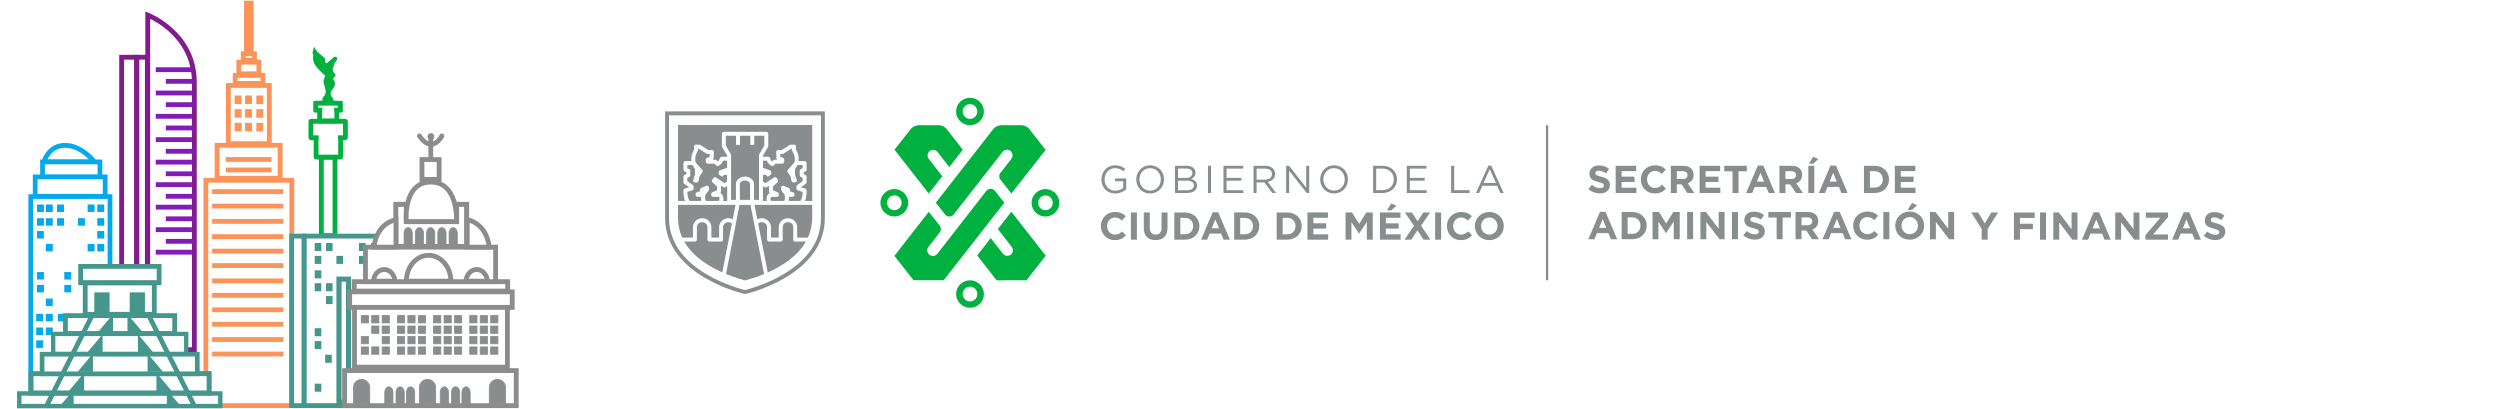 <?xml version="1.0" encoding="utf-8"?>
<!-- Generator: Adobe Illustrator 17.0.0, SVG Export Plug-In . SVG Version: 6.00 Build 0)  -->
<!DOCTYPE svg PUBLIC "-//W3C//DTD SVG 1.1//EN" "http://www.w3.org/Graphics/SVG/1.1/DTD/svg11.dtd">
<svg version="1.1" id="Capa_1" xmlns="http://www.w3.org/2000/svg" xmlns:xlink="http://www.w3.org/1999/xlink" x="0px" y="0px"
	 width="1100.112px" height="180px" viewBox="0 0 1100.112 180" enable-background="new 0 0 1100.112 180" xml:space="preserve">
<rect fill="#FFFFFF" width="1100.112" height="180"/>
<path fill="#00B140" d="M147.284,27.558c-0.172,1.613-1.948,3.146,0.074,4.874c1.004,0.858-0.603,1.468-0.808,2.272
	c-0.133,0.157-0.266,0.315-0.399,0.473c-1.955,0.85-2.477-0.623-3.109-1.917c-2.514-2.613-6.034-4.659-5.162-9.177
	c1.988-0.13,3.381,1.468,5.213,1.791c0.221,0.913-0.421,3.189,1.715,1.069c0.45-0.446,1.002-0.789,1.507-1.18
	C147.068,26.131,147.164,26.851,147.284,27.558z"/>
<path fill="#00B140" d="M142.175,42.73c2.518-2.304,0.147-4.72,0.163-7.082c1.128-1.07,2.67,0.128,3.842-0.701
	c0.124-0.079,0.248-0.16,0.37-0.242c1.15,1.396,1.134,2.728,0.02,4.203c-0.944,1.249-1.741,2.661-0.214,4.11
	c0.537,0.676,0.456,1.318-0.102,1.938c-1.404,0.817-2.776,0.822-4.109-0.16C141.726,44.102,141.78,43.413,142.175,42.73z"/>
<path fill="#00B140" d="M143.094,25.875c-2.116,0.508-3.434-1.31-5.212-1.79c-0.826-1.032,0.126-1.871,0.271-3.649
	C139.349,23.323,141.658,24.131,143.094,25.875z"/>
<path fill="#00B140" d="M147.284,27.558c-0.777-0.353-0.864-1.078-0.968-1.794c0.4-1.016,1.666-0.958,1.868-0.566
	C148.607,26.025,148.085,26.949,147.284,27.558z"/>
<path fill="#00B140" d="M146.18,34.947c-1.091,1.276-2.558,0.488-3.842,0.701c0.235-0.796,0.469-1.592,0.704-2.388
	C144,33.987,144.742,35.115,146.18,34.947z"/>
<path fill="#00B140" d="M147.848,46.42c-2.08-1.489-4.147-1.758-6.191,0.069c-1.344-0.039-1.688-0.963-1.83-2.067
	c0.695-0.029,1.391-0.058,2.088-0.088c1.644,0.003,3.288,0.007,4.931,0.011c0.658,0.041,1.315,0.084,1.973,0.126
	c0.545,0.631,0.545,1.261-0.003,1.891C148.495,46.406,148.173,46.425,147.848,46.42z"/>
<g>
	<g>
		<rect x="15.475" y="77.837" fill="#FFFFFF" width="30.802" height="8.53"/>
		<path fill="#04A8EB" d="M45.239,78.875v6.455H16.512v-6.455H45.239 M47.314,76.8H14.437v10.606h32.877V76.8L47.314,76.8z"/>
	</g>
	<g>
		<rect x="18.715" y="71.238" fill="#FFFFFF" width="25.264" height="6.527"/>
		<path fill="#04A8EB" d="M42.941,72.275v4.452H19.753v-4.452H42.941 M45.016,70.2H17.678v8.602h27.339V70.2L45.016,70.2z"/>
	</g>
	<path fill="#FFFFFF" stroke="#04A8EB" stroke-width="2.121" stroke-miterlimit="10" d="M19.328,71.144h22.154
		c0,0-5.538-7.188-12.844-7.188S19.328,71.144,19.328,71.144z"/>
	<g>
		<rect x="13.53" y="86.498" fill="#FFFFFF" width="34.868" height="84.36"/>
		<path fill="#04A8EB" d="M47.36,87.536v82.285H14.568V87.536H47.36 M49.435,85.461H12.493v86.435h36.943V85.461L49.435,85.461z"/>
	</g>
	<rect x="16.264" y="89.997" fill="#04A8EB" width="3.064" height="3.299"/>
	<rect x="20.155" y="89.997" fill="#04A8EB" width="3.064" height="3.299"/>
	<rect x="25.107" y="89.997" fill="#04A8EB" width="3.064" height="3.299"/>
	<rect x="25.107" y="96.011" fill="#04A8EB" width="3.064" height="3.299"/>
	<rect x="34.304" y="96.011" fill="#04A8EB" width="3.064" height="3.299"/>
	<rect x="42.794" y="96.011" fill="#04A8EB" width="3.064" height="3.299"/>
	<rect x="42.794" y="101.671" fill="#04A8EB" width="3.064" height="3.299"/>
	<rect x="42.794" y="107.331" fill="#04A8EB" width="3.064" height="3.299"/>
	<rect x="38.549" y="107.331" fill="#04A8EB" width="3.064" height="3.299"/>
	<rect x="20.155" y="107.331" fill="#04A8EB" width="3.064" height="3.299"/>
	<rect x="20.155" y="131.385" fill="#04A8EB" width="3.064" height="3.299"/>
	<rect x="20.155" y="138.106" fill="#04A8EB" width="3.064" height="3.299"/>
	<rect x="25.461" y="138.106" fill="#04A8EB" width="3.064" height="3.299"/>
	<rect x="15.91" y="138.106" fill="#04A8EB" width="3.064" height="3.299"/>
	<rect x="15.91" y="144.12" fill="#04A8EB" width="3.064" height="3.299"/>
	<rect x="15.91" y="149.78" fill="#04A8EB" width="3.064" height="3.299"/>
	<rect x="20.155" y="144.12" fill="#04A8EB" width="3.064" height="3.299"/>
	<rect x="16.264" y="101.671" fill="#04A8EB" width="3.064" height="3.299"/>
	<rect x="16.264" y="119.712" fill="#04A8EB" width="3.064" height="3.299"/>
	<rect x="28.291" y="119.712" fill="#04A8EB" width="3.064" height="3.299"/>
	<rect x="16.264" y="125.371" fill="#04A8EB" width="3.064" height="3.299"/>
	<rect x="28.291" y="125.371" fill="#04A8EB" width="3.064" height="3.299"/>
	<rect x="42.794" y="89.997" fill="#04A8EB" width="3.064" height="3.299"/>
	<rect x="38.549" y="89.997" fill="#04A8EB" width="3.064" height="3.299"/>
	<rect x="20.155" y="96.011" fill="#04A8EB" width="3.064" height="3.299"/>
	<rect x="16.264" y="96.011" fill="#04A8EB" width="3.064" height="3.299"/>
</g>
<g>
	<path fill="#FFFFFF" stroke="#821B8C" stroke-width="2.121" stroke-miterlimit="10" d="M85.517,35.615v118.252H65.013V6.627
		C65.013,6.627,85.163,14.404,85.517,35.615z"/>
	<g>
		<rect x="53.524" y="25.186" fill="#FFFFFF" width="6.54" height="128.151"/>
		<path fill="#821B8C" d="M59.004,26.247v126.029h-4.419V26.247H59.004 M61.125,24.126h-8.661v130.271h8.661V24.126L61.125,24.126z"
			/>
	</g>
	<g>
		<rect x="60.245" y="25.186" fill="#FFFFFF" width="4.596" height="128.151"/>
		<path fill="#821B8C" d="M63.781,26.247v126.029h-2.475V26.247H63.781 M65.902,24.126h-6.717v130.271h6.717V24.126L65.902,24.126z"
			/>
	</g>
	<g>
		
			<line fill="none" stroke="#821BB8" stroke-width="2.121" stroke-miterlimit="10" x1="68.548" y1="30.666" x2="84.456" y2="30.666"/>
		
			<line fill="none" stroke="#821BB8" stroke-width="2.121" stroke-miterlimit="10" x1="72.967" y1="35.792" x2="85.517" y2="35.792"/>
		
			<line fill="none" stroke="#821BB8" stroke-width="2.121" stroke-miterlimit="10" x1="68.548" y1="40.924" x2="84.456" y2="40.924"/>
		
			<line fill="none" stroke="#821BB8" stroke-width="2.121" stroke-miterlimit="10" x1="72.967" y1="46.05" x2="85.517" y2="46.05"/>
		
			<line fill="none" stroke="#821BB8" stroke-width="2.121" stroke-miterlimit="10" x1="68.548" y1="51.183" x2="84.456" y2="51.183"/>
		
			<line fill="none" stroke="#821BB8" stroke-width="2.121" stroke-miterlimit="10" x1="72.967" y1="56.309" x2="85.517" y2="56.309"/>
		
			<line fill="none" stroke="#821BB8" stroke-width="2.121" stroke-miterlimit="10" x1="68.548" y1="61.441" x2="84.456" y2="61.441"/>
		
			<line fill="none" stroke="#821BB8" stroke-width="2.121" stroke-miterlimit="10" x1="72.967" y1="66.567" x2="85.517" y2="66.567"/>
		
			<line fill="none" stroke="#821BB8" stroke-width="2.121" stroke-miterlimit="10" x1="68.548" y1="71.346" x2="84.456" y2="71.346"/>
		
			<line fill="none" stroke="#821BB8" stroke-width="2.121" stroke-miterlimit="10" x1="72.967" y1="76.472" x2="85.517" y2="76.472"/>
		
			<line fill="none" stroke="#821BB8" stroke-width="2.121" stroke-miterlimit="10" x1="68.548" y1="81.251" x2="84.456" y2="81.251"/>
		
			<line fill="none" stroke="#821BB8" stroke-width="2.121" stroke-miterlimit="10" x1="72.967" y1="86.377" x2="85.517" y2="86.377"/>
		
			<line fill="none" stroke="#821BB8" stroke-width="2.121" stroke-miterlimit="10" x1="68.548" y1="91.155" x2="84.456" y2="91.155"/>
		
			<line fill="none" stroke="#821BB8" stroke-width="2.121" stroke-miterlimit="10" x1="72.967" y1="96.281" x2="85.517" y2="96.281"/>
		
			<line fill="none" stroke="#821BB8" stroke-width="2.121" stroke-miterlimit="10" x1="68.548" y1="101.06" x2="84.456" y2="101.06"/>
		
			<line fill="none" stroke="#821BB8" stroke-width="2.121" stroke-miterlimit="10" x1="72.967" y1="106.186" x2="85.517" y2="106.186"/>
		
			<line fill="none" stroke="#821BB8" stroke-width="2.121" stroke-miterlimit="10" x1="68.548" y1="110.965" x2="84.456" y2="110.965"/>
	</g>
</g>
<g>
	<g>
		<g>
			<rect x="90.58" y="79.319" fill="#FFFFFF" width="37.826" height="99.162"/>
			<path fill="#FC9359" d="M127.346,80.379v97.041H91.641V80.379H127.346 M129.467,78.258H89.519v101.283h39.948V78.258
				L129.467,78.258z"/>
		</g>
		<g>
			<rect x="95.529" y="63.94" fill="#FFFFFF" width="27.751" height="14.494"/>
			<path fill="#FC9359" d="M122.22,65.001v12.373H96.59V65.001H122.22 M124.341,62.88H94.469v16.615h29.872V62.88L124.341,62.88z"/>
		</g>
		<g>
			<rect x="100.479" y="37.604" fill="#FFFFFF" width="18.03" height="25.63"/>
			<path fill="#FC9359" d="M117.448,38.664v23.509h-15.908V38.664H117.448 M119.569,36.543H99.418v27.751h20.151V36.543
				L119.569,36.543z"/>
		</g>
		<g>
			<rect x="103.483" y="33.184" fill="#FFFFFF" width="12.197" height="3.535"/>
			<path fill="#FC9359" d="M114.619,34.245v1.414h-10.075v-1.414H114.619 M116.74,32.124h-14.317v5.656h14.317V32.124L116.74,32.124
				z"/>
		</g>
		<g>
			<rect x="105.074" y="27.351" fill="#FFFFFF" width="8.838" height="5.126"/>
			<path fill="#FC9359" d="M112.852,28.411v3.005h-6.717v-3.005H112.852 M114.973,26.29h-10.959v7.247h10.959V26.29L114.973,26.29z"
				/>
		</g>
	</g>
	<g>
		<rect x="107.019" y="23.639" fill="#FFFFFF" width="4.949" height="2.828"/>
		<path fill="#FC9359" d="M110.907,24.7v0.707h-2.828V24.7H110.907 M113.029,22.579h-7.07v4.949h7.07V22.579L113.029,22.579z"/>
	</g>
	<rect x="107.372" y="0.307" fill="#FC9359" width="4.242" height="23.155"/>
	<g>
		
			<line fill="#FFFFFF" stroke="#FC9359" stroke-width="2.121" stroke-miterlimit="10" x1="93.349" y1="84.327" x2="124.695" y2="84.327"/>
		
			<line fill="#FFFFFF" stroke="#FC9359" stroke-width="2.121" stroke-miterlimit="10" x1="99.363" y1="74.776" x2="119.51" y2="74.776"/>
		
			<line fill="#FFFFFF" stroke="#FC9359" stroke-width="2.121" stroke-miterlimit="10" x1="99.363" y1="70.177" x2="119.51" y2="70.177"/>
		
			<line fill="#FFFFFF" stroke="#FC9359" stroke-width="2.121" stroke-miterlimit="10" x1="93.349" y1="90.694" x2="124.695" y2="90.694"/>
		
			<line fill="#FFFFFF" stroke="#FC9359" stroke-width="2.121" stroke-miterlimit="10" x1="93.349" y1="97.415" x2="124.695" y2="97.415"/>
		
			<line fill="#FFFFFF" stroke="#FC9359" stroke-width="2.121" stroke-miterlimit="10" x1="93.349" y1="104.136" x2="124.695" y2="104.136"/>
		
			<line fill="#FFFFFF" stroke="#FC9359" stroke-width="2.121" stroke-miterlimit="10" x1="93.349" y1="110.504" x2="124.695" y2="110.504"/>
		
			<line fill="#FFFFFF" stroke="#FC9359" stroke-width="2.121" stroke-miterlimit="10" x1="93.349" y1="116.871" x2="124.695" y2="116.871"/>
		
			<line fill="#FFFFFF" stroke="#FC9359" stroke-width="2.121" stroke-miterlimit="10" x1="93.349" y1="123.592" x2="124.695" y2="123.592"/>
		
			<line fill="#FFFFFF" stroke="#FC9359" stroke-width="2.121" stroke-miterlimit="10" x1="93.349" y1="129.96" x2="124.695" y2="129.96"/>
		
			<line fill="#FFFFFF" stroke="#FC9359" stroke-width="2.121" stroke-miterlimit="10" x1="93.349" y1="136.327" x2="124.695" y2="136.327"/>
		
			<line fill="#FFFFFF" stroke="#FC9359" stroke-width="2.121" stroke-miterlimit="10" x1="93.349" y1="142.694" x2="124.695" y2="142.694"/>
		
			<line fill="#FFFFFF" stroke="#FC9359" stroke-width="2.121" stroke-miterlimit="10" x1="93.349" y1="149.415" x2="124.695" y2="149.415"/>
		
			<line fill="#FFFFFF" stroke="#FC9359" stroke-width="2.121" stroke-miterlimit="10" x1="93.349" y1="155.783" x2="124.695" y2="155.783"/>
		<rect x="103.248" y="42.022" fill="#FC9359" width="3.064" height="3.771"/>
		<rect x="103.248" y="48.036" fill="#FC9359" width="3.064" height="3.771"/>
		<rect x="103.248" y="54.05" fill="#FC9359" width="3.064" height="3.771"/>
		<rect x="107.847" y="42.022" fill="#FC9359" width="3.064" height="3.771"/>
		<rect x="107.847" y="48.036" fill="#FC9359" width="3.064" height="3.771"/>
		<rect x="107.847" y="54.05" fill="#FC9359" width="3.064" height="3.771"/>
		<rect x="112.799" y="42.022" fill="#FC9359" width="3.064" height="3.771"/>
		<rect x="112.799" y="48.036" fill="#FC9359" width="3.064" height="3.771"/>
		<rect x="112.799" y="54.05" fill="#FC9359" width="3.064" height="3.771"/>
	</g>
</g>
<g>
	<g>
		<rect x="141.398" y="69.199" fill="#FFFFFF" width="6.01" height="34.468"/>
		<path fill="#00B140" d="M146.348,70.26v32.347h-3.889V70.26H146.348 M148.469,68.138h-8.131v36.589h8.131V68.138L148.469,68.138z"
			/>
	</g>
	<g>
		<polygon fill="#FFFFFF" points="139.159,69.111 139.101,61.795 139.16,60.626 136.861,60.626 136.803,53.438 151.945,53.379 
			152.004,60.568 150.938,60.626 149.824,60.626 149.883,61.804 149.883,69.052 149.824,69.111 		"/>
		<path fill="#00B140" d="M150.943,54.44v5.126h-0.006h-2.236l0.117,2.233c0.001,0.016,0.002,0.031,0.003,0.047v6.205h-8.661v-6.196
			l0.003-0.056l0.117-2.233h-2.236h-0.183V54.44H150.943 M151.945,52.319h-15.084c-0.618,0-1.119,0.501-1.119,1.119v7.13
			c0,0.618,0.501,1.119,1.119,1.119h1.185c-0.001,0.02-0.006,0.038-0.006,0.058v7.307c0,0.618,0.501,1.119,1.119,1.119h10.665
			c0.618,0,1.119-0.501,1.119-1.119v-7.307c0-0.02-0.005-0.039-0.006-0.058h1.008c0.618,0,1.119-0.501,1.119-1.119v-7.13
			C153.064,52.82,152.563,52.319,151.945,52.319L151.945,52.319z"/>
	</g>
	<g>
		<polygon fill="#FFFFFF" points="140.648,53.192 140.648,49.644 140.753,48.488 138.925,48.488 138.925,45.416 149.794,45.415 
			149.794,48.488 148.098,48.488 148.204,49.646 148.204,53.192 		"/>
		<path fill="#00B140" d="M148.734,46.475v0.952h-1.749l0.159,2.258v2.446h-5.434v-2.446l0.161-2.259h-1.884v-0.952H148.734
			 M150.016,44.354h-11.312c-0.463,0-0.839,0.278-0.839,0.62v3.953c0,0.343,0.376,0.62,0.839,0.62h0.888
			c-0.001,0.011-0.004,0.021-0.004,0.032v4.051c0,0.343,0.376,0.62,0.839,0.62h7.998c0.463,0,0.839-0.278,0.839-0.62v-4.051
			c0-0.011-0.004-0.021-0.004-0.032h0.756c0.463,0,0.839-0.278,0.839-0.62v-3.953C150.855,44.632,150.479,44.354,150.016,44.354
			L150.016,44.354z"/>
	</g>
</g>
<g>
	<g>
		<rect x="128.352" y="103.902" fill="#FFFFFF" width="5.421" height="74.593"/>
		<path fill="#45968C" d="M132.712,104.963v72.471h-3.299v-72.471H132.712 M134.833,102.842h-7.542v76.713h7.542V102.842
			L134.833,102.842z"/>
	</g>
	<g>
		<rect x="133.89" y="103.902" fill="#FFFFFF" width="39.358" height="74.593"/>
		<path fill="#45968C" d="M172.188,104.963v72.471h-37.237v-72.471H172.188 M174.309,102.842H132.83v76.713h41.479V102.842
			L174.309,102.842z"/>
	</g>
	<g>
		<rect x="138.486" y="106.937" fill="#45968C" width="2.917" height="3.535"/>
		<rect x="143.438" y="106.937" fill="#45968C" width="2.917" height="3.535"/>
		<rect x="157.942" y="106.937" fill="#45968C" width="2.917" height="3.535"/>
		<rect x="163.248" y="106.937" fill="#45968C" width="2.917" height="3.535"/>
		<rect x="138.486" y="112.597" fill="#45968C" width="2.917" height="3.535"/>
		<rect x="138.486" y="118.964" fill="#45968C" width="2.917" height="3.535"/>
		<rect x="138.486" y="124.624" fill="#45968C" width="2.917" height="3.535"/>
		<rect x="143.438" y="124.624" fill="#45968C" width="2.917" height="3.535"/>
		<rect x="143.438" y="130.284" fill="#45968C" width="2.917" height="3.535"/>
		<rect x="138.486" y="144.434" fill="#45968C" width="2.917" height="3.535"/>
		<rect x="138.486" y="150.093" fill="#45968C" width="2.917" height="3.535"/>
		<rect x="143.084" y="156.107" fill="#45968C" width="2.917" height="3.535"/>
		<rect x="138.486" y="168.842" fill="#45968C" width="2.917" height="3.535"/>
		<rect x="148.037" y="112.597" fill="#45968C" width="2.917" height="3.535"/>
		<rect x="157.942" y="112.597" fill="#45968C" width="2.917" height="3.535"/>
		<rect x="163.248" y="112.597" fill="#45968C" width="2.917" height="3.535"/>
	</g>
	<g>
		<rect x="149.166" y="122.831" fill="#FFFFFF" width="4.211" height="54.176"/>
		<path fill="#45968C" d="M152.241,123.967v51.904h-1.94v-51.904H152.241 M154.512,121.696h-6.481v56.445h6.481V121.696
			L154.512,121.696z"/>
	</g>
</g>
<g>
	<g>
		<rect x="151.633" y="163.072" fill="#FFFFFF" width="75.535" height="15.438"/>
		<path fill="#8C8C8C" d="M226.108,164.133v13.316h-73.414v-13.316H226.108 M228.229,162.012h-77.656v17.558h77.656V162.012
			L228.229,162.012z"/>
	</g>
	<g>
		<rect x="153.872" y="128.43" fill="#FFFFFF" width="71.529" height="6.834"/>
		<path fill="#8C8C8C" d="M224.34,129.49v4.714h-69.407v-4.714H224.34 M226.461,127.369h-73.65v8.956h73.65V127.369L226.461,127.369
			z"/>
	</g>
	<g>
		<rect x="155.875" y="123.95" fill="#FFFFFF" width="67.522" height="4.124"/>
		<path fill="#8C8C8C" d="M222.337,125.011v2.003h-65.401v-2.003H222.337 M224.458,122.89h-69.643v6.245h69.643V122.89
			L224.458,122.89z"/>
	</g>
	<g>
		<rect x="160.825" y="108.749" fill="#FFFFFF" width="57.27" height="15.201"/>
		<path fill="#8C8C8C" d="M217.034,109.81v13.08h-55.149v-13.08H217.034 M219.155,107.688h-59.391v17.322h59.391V107.688
			L219.155,107.688z"/>
	</g>
	<g>
		<path fill="#FFFFFF" d="M178.795,123.717c0.047-6.281,4.429-11.374,9.81-11.374s9.763,5.093,9.81,11.374H178.795z"/>
		<path fill="#8C8C8C" d="M188.605,113.403c4.495,0,8.209,4.055,8.695,9.253H179.91C180.396,117.458,184.11,113.403,188.605,113.403
			 M188.605,111.282c-6.004,0-10.871,5.612-10.871,12.536c0,0.323,0.014,0.642,0.035,0.959h21.672
			c0.021-0.317,0.035-0.636,0.035-0.959C199.476,116.895,194.609,111.282,188.605,111.282L188.605,111.282z"/>
	</g>
	<g>
		<path fill="#FFFFFF" d="M204.994,123.717c0.231-2.874,2.277-5.129,4.757-5.129s4.526,2.255,4.757,5.129H204.994z"/>
		<path fill="#8C8C8C" d="M209.751,119.649c1.595,0,2.959,1.253,3.486,3.007h-6.972
			C206.792,120.902,208.156,119.649,209.751,119.649 M209.751,117.528c-3.225,0-5.84,3.015-5.84,6.734
			c0,0.174,0.008,0.345,0.019,0.515h11.642c0.011-0.17,0.019-0.342,0.019-0.515C215.591,120.543,212.976,117.528,209.751,117.528
			L209.751,117.528z"/>
	</g>
	<g>
		<path fill="#FFFFFF" d="M164.313,123.717c0.231-2.874,2.277-5.129,4.757-5.129s4.526,2.255,4.757,5.129H164.313z"/>
		<path fill="#8C8C8C" d="M169.071,119.649c1.595,0,2.959,1.253,3.486,3.007h-6.972
			C166.111,120.902,167.475,119.649,169.071,119.649 M169.071,117.528c-3.225,0-5.84,3.015-5.84,6.734
			c0,0.174,0.008,0.345,0.019,0.515h11.642c0.011-0.17,0.019-0.342,0.019-0.515C174.91,120.543,172.296,117.528,169.071,117.528
			L169.071,117.528z"/>
	</g>
	<g>
		<polygon fill="#FFFFFF" points="174.179,108.476 174.179,89.933 178.816,89.933 178.816,97.521 200.928,97.521 200.928,89.933 
			205.33,89.933 205.33,108.476 		"/>
		<path fill="#8C8C8C" d="M204.231,91.031v16.345h-28.954V91.031h2.44v5.39v2.197h2.197h19.915h2.197v-2.197v-5.39H204.231
			 M206.429,88.834h-6.599v7.588h-19.915v-7.588h-6.835v20.74h33.349V88.834L206.429,88.834z"/>
	</g>
	<g>
		<rect x="155.994" y="135.264" fill="#FFFFFF" width="67.287" height="26.308"/>
		<path fill="#8C8C8C" d="M222.219,136.325v24.186h-65.164v-24.186H222.219 M224.341,134.203h-69.407v28.429h69.407V134.203
			L224.341,134.203z"/>
	</g>
	<path fill="#898D8D" stroke="#8C8C8C" stroke-width="0.353" stroke-miterlimit="10" d="M162.71,170.556c0-0.002,0-0.003,0-0.005
		v-0.054h-0.003c-0.032-1.958-1.626-3.535-3.591-3.535c-1.985,0-3.594,1.609-3.594,3.594c0,0.025,0.003,0.048,0.004,0.073v7.057
		h7.184v-7.125C162.71,170.559,162.71,170.557,162.71,170.556z"/>
	<path fill="#898D8D" stroke="#8C8C8C" stroke-width="0.353" stroke-miterlimit="10" d="M191.717,170.556c0-0.002,0-0.003,0-0.005
		v-0.054h-0.003c-0.032-1.958-1.626-3.535-3.591-3.535c-1.985,0-3.594,1.609-3.594,3.594c0,0.025,0.003,0.048,0.004,0.073v7.057
		h7.184v-7.125C191.717,170.559,191.717,170.557,191.717,170.556z"/>
	<path fill="#898D8D" stroke="#8C8C8C" stroke-width="0.353" stroke-miterlimit="10" d="M222.493,170.556c0-0.002,0-0.003,0-0.005
		v-0.054h-0.003c-0.032-1.958-1.626-3.535-3.591-3.535c-1.985,0-3.594,1.609-3.594,3.594c0,0.025,0.003,0.048,0.004,0.073v7.057
		h7.184v-7.125C222.492,170.559,222.493,170.557,222.493,170.556z"/>
	<path fill="#898D8D" stroke="#8C8C8C" stroke-width="0.353" stroke-miterlimit="10" d="M197.334,172.713c0-0.001,0-0.002,0-0.003
		v-0.038h-0.001c-0.016-1.365-0.816-2.466-1.802-2.466c-0.996,0-1.804,1.122-1.804,2.507c0,0.017,0.002,0.034,0.002,0.051v4.922
		h3.606v-4.969C197.334,172.715,197.334,172.714,197.334,172.713z"/>
	<path fill="#898D8D" stroke="#8C8C8C" stroke-width="0.353" stroke-miterlimit="10" d="M202.286,172.713c0-0.001,0-0.002,0-0.003
		v-0.038h-0.001c-0.016-1.365-0.816-2.466-1.802-2.466c-0.996,0-1.804,1.122-1.804,2.507c0,0.017,0.002,0.034,0.002,0.051v4.922
		h3.606v-4.969C202.286,172.715,202.286,172.714,202.286,172.713z"/>
	<path fill="#898D8D" stroke="#8C8C8C" stroke-width="0.353" stroke-miterlimit="10" d="M206.885,172.713c0-0.001,0-0.002,0-0.003
		v-0.038h-0.001c-0.016-1.365-0.816-2.466-1.802-2.466c-0.996,0-1.804,1.122-1.804,2.507c0,0.017,0.002,0.034,0.002,0.051v4.922
		h3.606v-4.969C206.885,172.715,206.885,172.714,206.885,172.713z"/>
	<path fill="#898D8D" stroke="#8C8C8C" stroke-width="0.353" stroke-miterlimit="10" d="M201.225,102.672c0-0.001,0-0.002,0-0.003
		v-0.038h-0.001c-0.016-1.365-0.816-2.466-1.802-2.466c-0.996,0-1.804,1.122-1.804,2.507c0,0.017,0.002,0.034,0.002,0.051v4.922
		h3.606v-4.969C201.225,102.674,201.225,102.673,201.225,102.672z"/>
	<path fill="#898D8D" stroke="#8C8C8C" stroke-width="0.353" stroke-miterlimit="10" d="M196.272,102.672c0-0.001,0-0.002,0-0.003
		v-0.038h-0.001c-0.016-1.365-0.816-2.466-1.802-2.466c-0.996,0-1.804,1.122-1.804,2.507c0,0.017,0.002,0.034,0.002,0.051v4.922
		h3.606v-4.969C196.272,102.674,196.272,102.673,196.272,102.672z"/>
	<path fill="#898D8D" stroke="#8C8C8C" stroke-width="0.353" stroke-miterlimit="10" d="M191.32,102.672c0-0.001,0-0.002,0-0.003
		v-0.038h-0.001c-0.016-1.365-0.816-2.466-1.802-2.466c-0.996,0-1.804,1.122-1.804,2.507c0,0.017,0.002,0.034,0.002,0.051v4.922
		h3.606v-4.969C191.32,102.674,191.32,102.673,191.32,102.672z"/>
	<path fill="#898D8D" stroke="#8C8C8C" stroke-width="0.353" stroke-miterlimit="10" d="M186.368,102.672c0-0.001,0-0.002,0-0.003
		v-0.038h-0.001c-0.016-1.365-0.816-2.466-1.802-2.466c-0.996,0-1.804,1.122-1.804,2.507c0,0.017,0.002,0.034,0.002,0.051v4.922
		h3.606v-4.969C186.368,102.674,186.368,102.673,186.368,102.672z"/>
	<path fill="#898D8D" stroke="#8C8C8C" stroke-width="0.353" stroke-miterlimit="10" d="M181.415,102.672c0-0.001,0-0.002,0-0.003
		v-0.038h-0.001c-0.016-1.365-0.816-2.466-1.802-2.466c-0.996,0-1.804,1.122-1.804,2.507c0,0.017,0.002,0.034,0.002,0.051v4.922
		h3.606v-4.969C181.415,102.674,181.415,102.673,181.415,102.672z"/>
	<path fill="#898D8D" stroke="#8C8C8C" stroke-width="0.353" stroke-miterlimit="10" d="M172.926,172.713c0-0.001,0-0.002,0-0.003
		v-0.038h-0.001c-0.016-1.365-0.816-2.466-1.802-2.466c-0.996,0-1.804,1.122-1.804,2.507c0,0.017,0.002,0.034,0.002,0.051v4.922
		h3.606v-4.969C172.926,172.715,172.926,172.714,172.926,172.713z"/>
	<path fill="#898D8D" stroke="#8C8C8C" stroke-width="0.353" stroke-miterlimit="10" d="M177.878,172.713c0-0.001,0-0.002,0-0.003
		v-0.038h-0.001c-0.016-1.365-0.816-2.466-1.802-2.466c-0.996,0-1.804,1.122-1.804,2.507c0,0.017,0.002,0.034,0.002,0.051v4.922
		h3.606v-4.969C177.878,172.715,177.878,172.714,177.878,172.713z"/>
	<path fill="#898D8D" stroke="#8C8C8C" stroke-width="0.353" stroke-miterlimit="10" d="M182.477,172.713c0-0.001,0-0.002,0-0.003
		v-0.038h-0.001c-0.016-1.365-0.816-2.466-1.802-2.466c-0.996,0-1.804,1.122-1.804,2.507c0,0.017,0.002,0.034,0.002,0.051v4.922
		h3.606v-4.969C182.477,172.715,182.477,172.714,182.477,172.713z"/>
	
		<rect x="215.915" y="138.857" fill="#898D8D" stroke="#8C8C8C" stroke-width="0.353" stroke-miterlimit="10" width="3.182" height="3.241"/>
	
		<rect x="215.915" y="143.456" fill="#898D8D" stroke="#8C8C8C" stroke-width="0.353" stroke-miterlimit="10" width="3.182" height="3.241"/>
	
		<rect x="215.915" y="148.054" fill="#898D8D" stroke="#8C8C8C" stroke-width="0.353" stroke-miterlimit="10" width="3.182" height="3.241"/>
	
		<rect x="215.915" y="152.653" fill="#898D8D" stroke="#8C8C8C" stroke-width="0.353" stroke-miterlimit="10" width="3.182" height="3.241"/>
	
		<rect x="211.316" y="138.857" fill="#898D8D" stroke="#8C8C8C" stroke-width="0.353" stroke-miterlimit="10" width="3.182" height="3.241"/>
	
		<rect x="211.316" y="143.456" fill="#898D8D" stroke="#8C8C8C" stroke-width="0.353" stroke-miterlimit="10" width="3.182" height="3.241"/>
	
		<rect x="211.316" y="148.054" fill="#898D8D" stroke="#8C8C8C" stroke-width="0.353" stroke-miterlimit="10" width="3.182" height="3.241"/>
	
		<rect x="211.316" y="152.653" fill="#898D8D" stroke="#8C8C8C" stroke-width="0.353" stroke-miterlimit="10" width="3.182" height="3.241"/>
	
		<rect x="206.717" y="138.857" fill="#898D8D" stroke="#8C8C8C" stroke-width="0.353" stroke-miterlimit="10" width="3.182" height="3.241"/>
	
		<rect x="206.717" y="143.456" fill="#898D8D" stroke="#8C8C8C" stroke-width="0.353" stroke-miterlimit="10" width="3.182" height="3.241"/>
	
		<rect x="206.717" y="148.054" fill="#898D8D" stroke="#8C8C8C" stroke-width="0.353" stroke-miterlimit="10" width="3.182" height="3.241"/>
	
		<rect x="206.717" y="152.653" fill="#898D8D" stroke="#8C8C8C" stroke-width="0.353" stroke-miterlimit="10" width="3.182" height="3.241"/>
	
		<rect x="199.996" y="138.857" fill="#898D8D" stroke="#8C8C8C" stroke-width="0.353" stroke-miterlimit="10" width="3.182" height="3.241"/>
	
		<rect x="199.996" y="143.456" fill="#898D8D" stroke="#8C8C8C" stroke-width="0.353" stroke-miterlimit="10" width="3.182" height="3.241"/>
	
		<rect x="199.996" y="148.054" fill="#898D8D" stroke="#8C8C8C" stroke-width="0.353" stroke-miterlimit="10" width="3.182" height="3.241"/>
	
		<rect x="199.996" y="152.653" fill="#898D8D" stroke="#8C8C8C" stroke-width="0.353" stroke-miterlimit="10" width="3.182" height="3.241"/>
	
		<rect x="195.398" y="138.857" fill="#898D8D" stroke="#8C8C8C" stroke-width="0.353" stroke-miterlimit="10" width="3.182" height="3.241"/>
	
		<rect x="195.398" y="143.456" fill="#898D8D" stroke="#8C8C8C" stroke-width="0.353" stroke-miterlimit="10" width="3.182" height="3.241"/>
	
		<rect x="195.398" y="148.054" fill="#898D8D" stroke="#8C8C8C" stroke-width="0.353" stroke-miterlimit="10" width="3.182" height="3.241"/>
	
		<rect x="195.398" y="152.653" fill="#898D8D" stroke="#8C8C8C" stroke-width="0.353" stroke-miterlimit="10" width="3.182" height="3.241"/>
	
		<rect x="190.799" y="138.857" fill="#898D8D" stroke="#8C8C8C" stroke-width="0.353" stroke-miterlimit="10" width="3.182" height="3.241"/>
	
		<rect x="190.799" y="143.456" fill="#898D8D" stroke="#8C8C8C" stroke-width="0.353" stroke-miterlimit="10" width="3.182" height="3.241"/>
	
		<rect x="190.799" y="148.054" fill="#898D8D" stroke="#8C8C8C" stroke-width="0.353" stroke-miterlimit="10" width="3.182" height="3.241"/>
	
		<rect x="190.799" y="152.653" fill="#898D8D" stroke="#8C8C8C" stroke-width="0.353" stroke-miterlimit="10" width="3.182" height="3.241"/>
	
		<rect x="184.078" y="138.857" fill="#898D8D" stroke="#8C8C8C" stroke-width="0.353" stroke-miterlimit="10" width="3.182" height="3.241"/>
	
		<rect x="184.078" y="143.456" fill="#898D8D" stroke="#8C8C8C" stroke-width="0.353" stroke-miterlimit="10" width="3.182" height="3.241"/>
	
		<rect x="184.078" y="148.054" fill="#898D8D" stroke="#8C8C8C" stroke-width="0.353" stroke-miterlimit="10" width="3.182" height="3.241"/>
	
		<rect x="184.078" y="152.653" fill="#898D8D" stroke="#8C8C8C" stroke-width="0.353" stroke-miterlimit="10" width="3.182" height="3.241"/>
	
		<rect x="179.479" y="138.857" fill="#898D8D" stroke="#8C8C8C" stroke-width="0.353" stroke-miterlimit="10" width="3.182" height="3.241"/>
	
		<rect x="179.479" y="143.456" fill="#898D8D" stroke="#8C8C8C" stroke-width="0.353" stroke-miterlimit="10" width="3.182" height="3.241"/>
	
		<rect x="179.479" y="148.054" fill="#898D8D" stroke="#8C8C8C" stroke-width="0.353" stroke-miterlimit="10" width="3.182" height="3.241"/>
	
		<rect x="179.479" y="152.653" fill="#898D8D" stroke="#8C8C8C" stroke-width="0.353" stroke-miterlimit="10" width="3.182" height="3.241"/>
	
		<rect x="174.881" y="138.857" fill="#898D8D" stroke="#8C8C8C" stroke-width="0.353" stroke-miterlimit="10" width="3.182" height="3.241"/>
	
		<rect x="174.881" y="143.456" fill="#898D8D" stroke="#8C8C8C" stroke-width="0.353" stroke-miterlimit="10" width="3.182" height="3.241"/>
	
		<rect x="174.881" y="148.054" fill="#898D8D" stroke="#8C8C8C" stroke-width="0.353" stroke-miterlimit="10" width="3.182" height="3.241"/>
	
		<rect x="174.881" y="152.653" fill="#898D8D" stroke="#8C8C8C" stroke-width="0.353" stroke-miterlimit="10" width="3.182" height="3.241"/>
	
		<rect x="168.16" y="138.857" fill="#898D8D" stroke="#8C8C8C" stroke-width="0.353" stroke-miterlimit="10" width="3.182" height="3.241"/>
	
		<rect x="168.16" y="143.456" fill="#898D8D" stroke="#8C8C8C" stroke-width="0.353" stroke-miterlimit="10" width="3.182" height="3.241"/>
	
		<rect x="168.16" y="148.054" fill="#898D8D" stroke="#8C8C8C" stroke-width="0.353" stroke-miterlimit="10" width="3.182" height="3.241"/>
	
		<rect x="168.16" y="152.653" fill="#898D8D" stroke="#8C8C8C" stroke-width="0.353" stroke-miterlimit="10" width="3.182" height="3.241"/>
	
		<rect x="163.561" y="138.857" fill="#898D8D" stroke="#8C8C8C" stroke-width="0.353" stroke-miterlimit="10" width="3.182" height="3.241"/>
	
		<rect x="163.561" y="143.456" fill="#898D8D" stroke="#8C8C8C" stroke-width="0.353" stroke-miterlimit="10" width="3.182" height="3.241"/>
	
		<rect x="163.561" y="152.653" fill="#898D8D" stroke="#8C8C8C" stroke-width="0.353" stroke-miterlimit="10" width="3.182" height="3.241"/>
	
		<rect x="158.962" y="138.857" fill="#898D8D" stroke="#8C8C8C" stroke-width="0.353" stroke-miterlimit="10" width="3.182" height="3.241"/>
	
		<rect x="158.962" y="148.054" fill="#898D8D" stroke="#8C8C8C" stroke-width="0.353" stroke-miterlimit="10" width="3.182" height="3.241"/>
	
		<rect x="158.962" y="152.653" fill="#898D8D" stroke="#8C8C8C" stroke-width="0.353" stroke-miterlimit="10" width="3.182" height="3.241"/>
	<path fill="#FFFFFF" stroke="#8C8C8C" stroke-width="2.121" stroke-miterlimit="10" d="M215.267,108.749h-9.663V96.67
		C205.604,96.67,214.029,97.908,215.267,108.749z"/>
	<path fill="#FFFFFF" stroke="#8C8C8C" stroke-width="2.121" stroke-miterlimit="10" d="M164.57,108.749h9.663V96.67
		C174.233,96.67,165.807,97.908,164.57,108.749z"/>
	<path fill="#FFFFFF" stroke="#8C8C8C" stroke-width="2.121" stroke-miterlimit="10" d="M200.89,97.495h-22.095
		c0,0-1.595-17.381,10.752-17.381S200.89,97.495,200.89,97.495z"/>
	<g>
		<rect x="185.689" y="70.215" fill="#FFFFFF" width="7.542" height="8.72"/>
		<path fill="#8C8C8C" d="M192.17,71.276v6.599h-5.421v-6.599H192.17 M194.291,69.155h-9.663v10.841h9.663V69.155L194.291,69.155z"
			/>
	</g>
	
		<line fill="none" stroke="#8C8C8C" stroke-width="2.121" stroke-miterlimit="10" x1="189.563" y1="60.949" x2="189.563" y2="69.579"/>
	<path fill="#898D8D" stroke="#8C8C8C" stroke-width="0.353" stroke-miterlimit="10" d="M190.909,60.276
		c0,0.618-0.501,1.119-1.119,1.119h-0.332c-0.618,0-1.119-0.501-1.119-1.119v-0.332c0-0.618,0.501-1.119,1.119-1.119h0.332
		c0.618,0,1.119,0.501,1.119,1.119V60.276z"/>
	<path fill="none" stroke="#8C8C8C" stroke-width="2.121" stroke-linecap="round" stroke-miterlimit="10" d="M194.459,59.817
		c0,0-4.284,8.293-9.884,0"/>
</g>
<g>
	<g>
		<rect x="28.803" y="138.888" fill="#FFFFFF" width="48.079" height="7.865"/>
		<path fill="#45968C" d="M75.821,139.948v5.745H29.863v-5.745H75.821 M77.942,137.827h-50.2v9.987h50.2V137.827L77.942,137.827z"/>
	</g>
	<g>
		<rect x="8.481" y="173.139" fill="#FFFFFF" width="88.456" height="5.557"/>
		<path fill="#45968C" d="M95.96,174.117v3.601H9.459v-3.601H95.96 M97.916,172.161H7.503v7.512h90.412V172.161L97.916,172.161z"/>
	</g>
	<g>
		<rect x="13.645" y="164.421" fill="#FFFFFF" width="78.399" height="8.491"/>
		<path fill="#45968C" d="M90.943,165.523v6.288H14.747v-6.288H90.943 M93.146,163.32H12.544v10.694h80.602V163.32L93.146,163.32z"
			/>
	</g>
	<g>
		<rect x="18.522" y="155.859" fill="#FFFFFF" width="68.292" height="8.635"/>
		<path fill="#45968C" d="M85.785,156.888v6.578H19.551v-6.578H85.785 M87.843,154.83h-70.35v10.694h70.35V154.83L87.843,154.83z"/>
	</g>
	<g>
		<rect x="23.399" y="146.94" fill="#FFFFFF" width="58.543" height="8.786"/>
		<path fill="#45968C" d="M80.989,147.894v6.878H24.353v-6.878H80.989 M82.897,145.986H22.445v10.694h60.452V145.986L82.897,145.986
			z"/>
	</g>
	<g>
		<rect x="35.49" y="117.219" fill="#FFFFFF" width="34.527" height="7.188"/>
		<path fill="#45968C" d="M68.957,118.279v5.067H36.551v-5.067H68.957 M71.078,116.158H34.43v9.309h36.648V116.158L71.078,116.158z"
			/>
	</g>
	<g>
		<rect x="37.494" y="124.524" fill="#FFFFFF" width="30.402" height="13.787"/>
		<path fill="#45968C" d="M66.836,125.585v11.666H38.554v-11.666H66.836 M68.957,123.464H36.433v15.908h32.524V123.464
			L68.957,123.464z"/>
	</g>
	<g>
		
			<line fill="none" stroke="#45968C" stroke-width="2.121" stroke-miterlimit="10" x1="40.322" y1="139.254" x2="20.171" y2="179.202"/>
		
			<line fill="none" stroke="#45968C" stroke-width="2.121" stroke-miterlimit="10" x1="85.348" y1="178.257" x2="65.197" y2="138.31"/>
		<g>
			<rect x="41.5" y="128.649" fill="#45968C" width="6.717" height="8.956"/>
			<rect x="57.065" y="128.649" fill="#45968C" width="6.717" height="8.956"/>
			<polygon fill="#45968C" points="37.022,164.147 36.971,164.086 30.275,172.089 37.022,172.089 			"/>
			<polygon fill="#45968C" points="32.424,171.576 32.372,171.514 25.676,179.518 32.424,179.518 			"/>
			<polygon fill="#45968C" points="73.431,171.576 73.482,171.514 80.179,179.518 73.431,179.518 			"/>
			<polygon fill="#45968C" points="40.913,155.657 40.862,155.596 34.166,163.599 40.913,163.599 			"/>
			<polygon fill="#45968C" points="45.158,147.168 45.107,147.106 38.411,155.109 45.158,155.109 			"/>
			<polygon fill="#45968C" points="49.757,138.324 49.706,138.263 43.009,146.266 49.757,146.266 			"/>
			<polygon fill="#45968C" points="68.832,164.147 68.884,164.086 75.58,172.089 68.832,172.089 			"/>
			<polygon fill="#45968C" points="64.941,155.657 64.992,155.596 71.689,163.599 64.941,163.599 			"/>
			<polygon fill="#45968C" points="60.696,147.168 60.748,147.106 67.444,155.109 60.696,155.109 			"/>
			<polygon fill="#45968C" points="56.098,138.324 56.149,138.263 62.845,146.266 56.098,146.266 			"/>
		</g>
	</g>
</g>
<g>
	<path fill="#898D8D" d="M698.938,83.19l1.556-1.864c1.078,0.889,2.207,1.453,3.575,1.453c1.078,0,1.729-0.427,1.729-1.129v-0.034
		c0-0.667-0.411-1.01-2.412-1.523c-2.412-0.615-3.97-1.282-3.97-3.662v-0.034c0-2.173,1.745-3.61,4.193-3.61
		c1.745,0,3.233,0.548,4.448,1.523l-1.37,1.985c-1.06-0.737-2.104-1.181-3.114-1.181c-1.008,0-1.54,0.462-1.54,1.042v0.036
		c0,0.786,0.514,1.042,2.584,1.573c2.429,0.634,3.799,1.507,3.799,3.595v0.033c0,2.38-1.814,3.714-4.397,3.714
		C702.205,85.106,700.375,84.473,698.938,83.19"/>
	<polygon fill="#898D8D" points="710.966,72.958 720,72.958 720,75.302 713.584,75.302 713.584,77.732 719.23,77.732 719.23,80.076 
		713.584,80.076 713.584,82.591 720.085,82.591 720.085,84.935 710.966,84.935 	"/>
	<path fill="#898D8D" d="M722.022,78.98v-0.034c0-3.406,2.566-6.193,6.244-6.193c2.259,0,3.611,0.752,4.722,1.848l-1.677,1.933
		c-0.923-0.838-1.864-1.352-3.062-1.352c-2.019,0-3.473,1.677-3.473,3.73v0.034c0,2.053,1.419,3.764,3.473,3.764
		c1.37,0,2.207-0.548,3.148-1.404l1.677,1.695c-1.232,1.318-2.6,2.138-4.911,2.138C724.64,85.139,722.022,82.42,722.022,78.98"/>
	<path fill="#898D8D" d="M740.556,78.776c1.282,0,2.018-0.685,2.018-1.695v-0.034c0-1.129-0.786-1.711-2.071-1.711h-2.616v3.44
		H740.556z M735.251,72.958h5.475c1.522,0,2.703,0.427,3.49,1.215c0.667,0.667,1.026,1.608,1.026,2.737v0.034
		c0,1.934-1.042,3.149-2.566,3.712l2.926,4.278h-3.079l-2.567-3.833h-0.034h-2.036v3.833h-2.636V72.958z"/>
	<polygon fill="#898D8D" points="747.905,72.958 756.939,72.958 756.939,75.302 750.523,75.302 750.523,77.732 756.169,77.732 
		756.169,80.076 750.523,80.076 750.523,82.591 757.024,82.591 757.024,84.935 747.905,84.935 	"/>
	<polygon fill="#898D8D" points="762.396,75.388 758.752,75.388 758.752,72.958 768.675,72.958 768.675,75.388 765.032,75.388 
		765.032,84.934 762.396,84.934 	"/>
	<path fill="#898D8D" d="M776.275,79.921l-1.59-3.883l-1.59,3.883H776.275z M773.504,72.872h2.43l5.131,12.063h-2.753l-1.096-2.686
		h-5.063l-1.096,2.686h-2.686L773.504,72.872z"/>
	<path fill="#898D8D" d="M788.333,78.776c1.282,0,2.018-0.685,2.018-1.695v-0.034c0-1.129-0.786-1.711-2.071-1.711h-2.616v3.44
		H788.333z M783.028,72.958h5.475c1.522,0,2.703,0.427,3.49,1.215c0.667,0.667,1.026,1.608,1.026,2.737v0.034
		c0,1.934-1.042,3.149-2.566,3.712l2.926,4.278H790.3l-2.567-3.833h-0.034h-2.036v3.833h-2.636V72.958z"/>
	<path fill="#898D8D" d="M797.898,68.989l2.241,0.975l-2.19,2.053h-1.983L797.898,68.989z M795.743,72.957h2.636v11.977h-2.636
		V72.957z"/>
	<path fill="#898D8D" d="M808.265,79.921l-1.59-3.883l-1.59,3.883H808.265z M805.493,72.872h2.43l5.131,12.063h-2.753l-1.096-2.686
		h-5.063l-1.096,2.686h-2.686L805.493,72.872z"/>
	<path fill="#898D8D" d="M824.888,82.557c2.156,0,3.611-1.455,3.611-3.577v-0.034c0-2.12-1.455-3.61-3.611-3.61h-2.036v7.221
		H824.888z M820.217,72.958h4.671c3.764,0,6.364,2.584,6.364,5.955v0.033c0,3.371-2.6,5.989-6.364,5.989h-4.671V72.958z"/>
	<polygon fill="#898D8D" points="833.803,72.958 842.838,72.958 842.838,75.302 836.421,75.302 836.421,77.732 842.068,77.732 
		842.068,80.076 836.421,80.076 836.421,82.591 842.922,82.591 842.922,84.935 833.803,84.935 	"/>
	<path fill="#898D8D" d="M706.843,100.26l-1.59-3.883l-1.59,3.883H706.843z M704.072,93.21h2.43l5.131,12.063h-2.753l-1.096-2.686
		h-5.063l-1.096,2.686h-2.686L704.072,93.21z"/>
	<path fill="#898D8D" d="M718.266,102.895c2.156,0,3.611-1.455,3.611-3.577v-0.034c0-2.12-1.455-3.61-3.611-3.61h-2.036v7.221
		H718.266z M713.595,93.296h4.671c3.764,0,6.364,2.584,6.364,5.955v0.033c0,3.371-2.6,5.989-6.364,5.989h-4.671V93.296z"/>
	<polygon fill="#898D8D" points="727.181,93.296 730.021,93.296 733.169,98.361 736.318,93.296 739.158,93.296 739.158,105.273 
		736.54,105.273 736.54,97.454 733.169,102.57 733.102,102.57 729.765,97.506 729.765,105.273 727.181,105.273 	"/>
	<rect x="742.409" y="93.297" fill="#898D8D" width="2.636" height="11.977"/>
	<polygon fill="#898D8D" points="748.251,93.296 750.681,93.296 756.292,100.67 756.292,93.296 758.894,93.296 758.894,105.273 
		756.653,105.273 750.852,97.659 750.852,105.273 748.251,105.273 	"/>
	<rect x="762.135" y="93.297" fill="#898D8D" width="2.636" height="11.977"/>
	<path fill="#898D8D" d="M767.113,103.528l1.556-1.864c1.078,0.889,2.207,1.453,3.575,1.453c1.078,0,1.729-0.427,1.729-1.129v-0.034
		c0-0.667-0.411-1.01-2.412-1.523c-2.412-0.615-3.97-1.282-3.97-3.662v-0.034c0-2.173,1.745-3.61,4.193-3.61
		c1.745,0,3.233,0.548,4.448,1.523l-1.37,1.985c-1.06-0.737-2.104-1.181-3.114-1.181c-1.008,0-1.54,0.462-1.54,1.042v0.036
		c0,0.786,0.514,1.042,2.584,1.573c2.429,0.634,3.799,1.507,3.799,3.595v0.033c0,2.38-1.814,3.714-4.397,3.714
		C770.38,105.444,768.55,104.812,767.113,103.528"/>
	<polygon fill="#898D8D" points="781.802,95.726 778.158,95.726 778.158,93.296 788.081,93.296 788.081,95.726 784.438,95.726 
		784.438,105.273 781.802,105.273 	"/>
	<path fill="#898D8D" d="M795.424,99.114c1.282,0,2.018-0.685,2.018-1.695v-0.034c0-1.129-0.786-1.711-2.071-1.711h-2.616v3.44
		H795.424z M790.118,93.296h5.475c1.522,0,2.703,0.427,3.49,1.215c0.667,0.667,1.026,1.608,1.026,2.737v0.034
		c0,1.934-1.042,3.149-2.566,3.712l2.926,4.278h-3.079l-2.567-3.833h-0.034h-2.036v3.833h-2.636V93.296z"/>
	<path fill="#898D8D" d="M809.895,100.26l-1.59-3.883l-1.59,3.883H809.895z M807.124,93.21h2.43l5.131,12.063h-2.753l-1.096-2.686
		h-5.063l-1.096,2.686h-2.686L807.124,93.21z"/>
	<path fill="#898D8D" d="M815.472,99.319v-0.034c0-3.406,2.566-6.193,6.244-6.193c2.259,0,3.611,0.752,4.722,1.848l-1.677,1.933
		c-0.923-0.838-1.864-1.352-3.062-1.352c-2.019,0-3.473,1.677-3.473,3.73v0.034c0,2.053,1.419,3.764,3.473,3.764
		c1.37,0,2.207-0.548,3.148-1.404l1.677,1.695c-1.232,1.318-2.6,2.138-4.911,2.138C818.09,105.478,815.472,102.759,815.472,99.319"
		/>
	<rect x="828.753" y="93.297" fill="#898D8D" width="2.636" height="11.977"/>
	<path fill="#898D8D" d="M841.362,89.327l2.241,0.975l-2.19,2.053h-1.985L841.362,89.327z M843.962,99.319v-0.034
		c0-2.053-1.506-3.764-3.626-3.764c-2.122,0-3.593,1.677-3.593,3.73v0.034c0,2.053,1.504,3.764,3.626,3.764
		C842.491,103.049,843.962,101.372,843.962,99.319 M833.988,99.319v-0.034c0-3.406,2.686-6.193,6.381-6.193
		c3.697,0,6.348,2.753,6.348,6.159v0.034c0,3.406-2.686,6.193-6.381,6.193C836.639,105.478,833.988,102.724,833.988,99.319"/>
	<polygon fill="#898D8D" points="849.267,93.296 851.697,93.296 857.308,100.67 857.308,93.296 859.909,93.296 859.909,105.273 
		857.668,105.273 851.868,97.659 851.868,105.273 849.267,105.273 	"/>
	<polygon fill="#898D8D" points="872.031,100.755 867.429,93.501 870.51,93.501 873.366,98.309 876.275,93.501 879.268,93.501 
		874.667,100.705 874.667,105.477 872.031,105.477 	"/>
	<polygon fill="#898D8D" points="886.224,93.501 895.343,93.501 895.343,95.896 888.86,95.896 888.86,98.447 894.574,98.447 
		894.574,100.841 888.86,100.841 888.86,105.478 886.224,105.478 	"/>
	<rect x="897.702" y="93.501" fill="#898D8D" width="2.636" height="11.977"/>
	<polygon fill="#898D8D" points="903.547,93.501 905.977,93.501 911.588,100.875 911.588,93.501 914.189,93.501 914.189,105.478 
		911.948,105.478 906.148,97.864 906.148,105.478 903.547,105.478 	"/>
	<path fill="#898D8D" d="M924.046,100.465l-1.59-3.883l-1.59,3.883H924.046z M921.274,93.415h2.43l5.131,12.063h-2.753l-1.096-2.686
		h-5.063l-1.096,2.686h-2.686L921.274,93.415z"/>
	<polygon fill="#898D8D" points="930.798,93.501 933.228,93.501 938.839,100.875 938.839,93.501 941.44,93.501 941.44,105.478 
		939.199,105.478 933.399,97.864 933.399,105.478 930.798,105.478 	"/>
	<polygon fill="#898D8D" points="944.069,103.476 950.656,95.812 944.274,95.812 944.274,93.501 954.044,93.501 954.044,95.504 
		947.456,103.168 954.044,103.168 954.044,105.478 944.069,105.478 	"/>
	<path fill="#898D8D" d="M963.71,100.465l-1.59-3.883l-1.59,3.883H963.71z M960.939,93.415h2.43l5.131,12.063h-2.753l-1.096-2.686
		h-5.063l-1.096,2.686h-2.686L960.939,93.415z"/>
	<path fill="#898D8D" d="M969.736,103.733l1.556-1.864c1.078,0.889,2.207,1.453,3.575,1.453c1.078,0,1.729-0.427,1.729-1.129v-0.034
		c0-0.667-0.411-1.01-2.412-1.523c-2.412-0.615-3.97-1.282-3.97-3.662V96.94c0-2.173,1.745-3.61,4.193-3.61
		c1.745,0,3.233,0.548,4.448,1.523l-1.37,1.985c-1.06-0.737-2.104-1.181-3.114-1.181c-1.008,0-1.54,0.462-1.54,1.042v0.036
		c0,0.786,0.514,1.042,2.584,1.573c2.429,0.634,3.799,1.507,3.799,3.595v0.033c0,2.38-1.814,3.714-4.397,3.714
		C973.003,105.649,971.173,105.017,969.736,103.733"/>
	<rect x="680.279" y="55.103" fill="#898D8D" width="1.007" height="68.234"/>
	<path fill="#00B140" d="M415.728,94.187c0.485,0.737,1.155,1.072,2.098,1.095c1.285,0.031,2.104-1.229,2.104-1.229l21.283-27.268
		c1.757-1.833,3.49-0.351,3.49-0.351c1.683,1.757,0.427,3.365,0.427,3.365l-4.759,6.089l-0.001,0.033
		c-0.408,0.421-0.661,0.995-0.661,1.628c0,0.581,0.213,1.109,0.561,1.519v0.012l4.789,6.068l15.084-19.187l-6.028-7.684
		l-1.114-1.447c-0.978-1.407-3.163-1.733-3.163-1.733h-9.033c-2.394,0-3.7,1.657-3.7,1.657L411.81,89.215L415.728,94.187z"/>
	<path fill="#00B140" d="M414.656,77.546l-6.052-7.76c-1.231-1.983,0.564-3.404,0.564-3.404c2.26-1.318,3.571,0.716,3.571,0.716
		l5.006,6.43l5.927-7.634l-6.832-8.79c-1.632-2.335-4.117-2.009-4.117-2.009h-8.162c-2.612,0-3.735,1.625-3.735,1.625l-7.215,9.158
		l15.084,19.269L414.656,77.546z"/>
	<path fill="#00B140" d="M437.979,84.161c0,0-0.697-1.078-2.037-1.057c-1.397,0.021-1.961,0.95-1.961,0.95l-21.501,27.612
		c-1.741,1.915-3.615,0.375-3.615,0.375c-1.683-1.759-0.302-3.389-0.302-3.389l4.822-6.193l0.002-0.033
		c0.408-0.421,0.66-0.995,0.66-1.628c0-0.579-0.211-1.109-0.561-1.519l0.002-0.01l-4.789-6.07l-15.135,19.404l8.439,10.68
		l13.259,0.034l26.669-34.107L437.979,84.161z"/>
	<path fill="#00B140" d="M439.091,100.8l6.102,7.852c1.406,1.949-0.368,3.389-0.368,3.389c-2.344,1.574-3.776-0.777-3.776-0.777
		l-5.106-6.486l-5.927,7.635l8.547,10.94l13.159-0.034l8.437-10.815l-15.117-19.312L439.091,100.8z"/>
	<path fill="#00B140" d="M460.048,92.495c-1.775,0-3.218-1.456-3.218-3.248s1.443-3.248,3.218-3.248
		c1.775,0,3.218,1.456,3.218,3.248S461.823,92.495,460.048,92.495 M460.048,83.207c-3.374,0-6.119,2.709-6.119,6.04
		c0,3.33,2.744,6.04,6.119,6.04c3.374,0,6.12-2.71,6.12-6.04C466.168,85.916,463.423,83.207,460.048,83.207"/>
	<path fill="#00B140" d="M426.841,45.819c1.775,0,3.218,1.456,3.218,3.248c0,1.79-1.443,3.248-3.218,3.248
		c-1.773,0-3.218-1.458-3.218-3.248C423.623,47.275,425.067,45.819,426.841,45.819 M426.841,55.107c3.374,0,6.12-2.71,6.12-6.04
		s-2.746-6.04-6.12-6.04c-3.374,0-6.119,2.71-6.119,6.04S423.467,55.107,426.841,55.107"/>
	<path fill="#00B140" d="M390.327,89.224c0-1.791,1.444-3.248,3.219-3.248c1.773,0,3.218,1.456,3.218,3.248
		c0,1.791-1.444,3.248-3.218,3.248C391.772,92.471,390.327,91.015,390.327,89.224 M399.665,89.224c0-3.33-2.746-6.04-6.119-6.04
		c-3.374,0-6.12,2.71-6.12,6.04c0,3.33,2.746,6.04,6.12,6.04C396.919,95.263,399.665,92.553,399.665,89.224"/>
	<path fill="#00B140" d="M426.85,132.641c-1.775,0-3.218-1.456-3.218-3.248c0-1.79,1.443-3.248,3.218-3.248
		c1.773,0,3.218,1.458,3.218,3.248C430.068,131.184,428.623,132.641,426.85,132.641 M426.85,123.353c-3.374,0-6.12,2.71-6.12,6.04
		c0,3.33,2.746,6.04,6.12,6.04c3.374,0,6.119-2.71,6.119-6.04C432.968,126.063,430.224,123.353,426.85,123.353"/>
	<path fill="#898D8D" d="M362.976,49.03h-70.299v46.879c0,25.73,35.133,33.483,35.133,33.483h0.033c0,0,35.133-7.754,35.133-33.483
		V49.03z M361.265,50.741v45.168c0,5.472-1.721,10.525-5.116,15.017c-2.765,3.66-6.646,6.978-11.534,9.855
		c-7.483,4.408-15.086,6.436-16.789,6.857c-1.696-0.418-9.237-2.426-16.715-6.816c-4.907-2.878-8.802-6.196-11.581-9.862
		c-3.411-4.502-5.142-9.564-5.142-15.052V50.741H361.265z"/>
	<path fill="#898D8D" d="M336.34,64.034V59.73h-4.429v4.019h-1.729V59.73h-4.561v4.019h-1.73V59.73h-4.5v4.308l2.196,3.775
		c0.076,0.133,0.116,0.283,0.116,0.435l0.018,19.714h2.129l-0.022-7.081c0-1.671,1.9-3.188,3.986-3.188
		c2.088,0,3.986,1.517,3.986,3.187l0.022,7.082h2.184l-0.007-7.475c-0.003-0.034-0.006-0.069-0.006-0.104v-3.706
		c0-0.019,0.001-0.039,0.003-0.057l-0.001-2.697c-0.001-0.006-0.001-0.009-0.001-0.015v-1.178l-0.004-4.481
		c0-0.155,0.042-0.307,0.121-0.441L336.34,64.034z"/>
	<path fill="#898D8D" d="M319.993,88.421l-0.006-6.533L319.2,82.36c-0.29,0.174-0.654,0.164-0.932-0.027l-0.95-0.649
		c0.003,0.027,0.004,0.055,0.003,0.083l-0.033,2.517c-0.003,0.265-0.128,0.509-0.331,0.669c0.098,0.033,0.191,0.082,0.274,0.149
		c1.151,0.922,1.236,2.243,0.989,3.319H319.993z"/>
	<path fill="#898D8D" d="M327.816,79.421c-1.327,0-2.257,0.946-2.257,1.458l0.022,7.082h4.513l-0.021-7.081
		C330.073,80.367,329.143,79.421,327.816,79.421"/>
	<path fill="#898D8D" d="M301.463,88.421c-0.246-0.545-0.43-1.208-0.554-1.986c-0.217-1.364-0.173-2.619-0.171-2.673
		c0.013-0.366,0.258-0.685,0.609-0.794l1.89-0.584l-2.134-1.51c-0.229-0.162-0.365-0.426-0.365-0.706v-2.394
		c0-0.323,0.179-0.618,0.465-0.768l0.834-0.433v-0.815l-0.759-0.307c-0.326-0.133-0.539-0.45-0.541-0.801l-0.003-2.88
		c0-0.475,0.383-0.861,0.856-0.865l2.668-0.025c-0.048-0.706-0.061-1.671,0.11-2.47c0.232-1.081,0.846-2.253,1.139-2.776
		l-0.141-0.999c-0.036-0.249,0.039-0.499,0.203-0.688c0.165-0.189,0.404-0.298,0.654-0.298h1.438c0.164,0,0.325,0.046,0.463,0.134
		l3.516,2.229h1.617c0.235,0,0.462,0.097,0.624,0.266c0.164,0.171,0.25,0.401,0.24,0.636l-0.122,2.771
		c-0.01,0.234-0.115,0.448-0.281,0.6l1.075,0.003c0.234,0.001,0.459,0.097,0.621,0.265l0.49,0.509l0.372-0.284l0.624-1.315
		c0.143-0.302,0.448-0.494,0.782-0.494h2.295v-0.488l-2.196-3.775c-0.077-0.133-0.118-0.281-0.118-0.435v-5.405
		c0-0.478,0.387-0.865,0.865-0.865h5.365h1.729h4.561h1.73h5.292c0.478,0,0.865,0.387,0.865,0.865v5.405
		c0,0.155-0.042,0.307-0.121,0.441l-2.229,3.772l0.001,0.485h2.275c0.334,0,0.637,0.192,0.78,0.494l0.625,1.315l0.371,0.284
		l0.491-0.509c0.162-0.168,0.386-0.264,0.619-0.265l1.075-0.003c-0.165-0.152-0.27-0.366-0.28-0.6l-0.122-2.771
		c-0.01-0.235,0.076-0.465,0.238-0.636c0.164-0.17,0.389-0.266,0.625-0.266h1.617l3.516-2.229c0.138-0.088,0.299-0.134,0.462-0.134
		h1.44c0.25,0,0.488,0.109,0.652,0.298c0.165,0.189,0.238,0.439,0.203,0.688l-0.141,0.999c0.295,0.523,0.908,1.695,1.139,2.776
		c0.173,0.8,0.158,1.765,0.11,2.47l2.668,0.025c0.475,0.004,0.858,0.39,0.858,0.865l-0.004,2.88c0,0.351-0.213,0.669-0.539,0.801
		l-0.759,0.307v0.815l0.832,0.433c0.286,0.15,0.466,0.445,0.466,0.768v2.394c0,0.28-0.135,0.544-0.365,0.706l-2.135,1.51
		l1.891,0.584c0.35,0.109,0.594,0.427,0.608,0.794c0.003,0.054,0.046,1.309-0.17,2.673c-0.124,0.779-0.31,1.441-0.554,1.986h3.145
		c0.013,0,0.027,0.003,0.04,0.005V55.012h-59.067v33.409H301.463z"/>
	<path fill="#898D8D" d="M338.446,85.101c0.082-0.065,0.176-0.116,0.274-0.147c-0.204-0.159-0.328-0.405-0.332-0.67l-0.033-2.517
		c0-0.028,0-0.055,0.003-0.083l-0.949,0.649c-0.278,0.191-0.643,0.201-0.934,0.028l-0.745-0.447l0.006,6.506h1.718
		C337.21,87.345,337.295,86.024,338.446,85.101"/>
	<path fill="#898D8D" d="M349.928,106.288c-0.478,0-0.865-0.387-0.865-0.865v-5.65c0-0.42-0.253-0.94-0.645-1.327
		c-0.329-0.323-0.899-0.71-1.776-0.691c-1.325,0.021-2.12,1.047-2.232,2.061v5.606c0,0.231-0.091,0.45-0.252,0.612
		c-0.162,0.162-0.383,0.253-0.612,0.253h-5.139c-0.478,0-0.864-0.387-0.864-0.865v-5.65c0-0.42-0.255-0.94-0.646-1.327
		c-0.329-0.323-0.902-0.71-1.775-0.691c-0.579,0.009-1.099,0.219-1.501,0.594l4.225,21.547c5.946-2.636,12.986-6.935,16.786-13.609
		H349.928z"/>
	<path fill="#898D8D" d="M336.189,120.433l-5.938-30.282h-4.82l-5.931,30.294c-0.009,0.042-0.021,0.08-0.036,0.121
		c4.123,1.692,7.469,2.552,8.403,2.846c0.947-0.298,4.272-1.153,8.366-2.828C336.214,120.534,336.199,120.485,336.189,120.433"/>
	<path fill="#898D8D" d="M322.068,98.322c-0.399-0.356-0.907-0.555-1.468-0.564c-0.015,0-0.031,0-0.046,0
		c-0.846,0-1.406,0.375-1.729,0.692c-0.392,0.386-0.645,0.905-0.645,1.327v5.65c0,0.478-0.387,0.865-0.865,0.865h-5.139
		c-0.229,0-0.45-0.091-0.611-0.253c-0.162-0.162-0.255-0.383-0.255-0.612v-5.608c-0.11-1.014-0.905-2.04-2.231-2.061
		c-0.016,0-0.031,0-0.048,0c-0.846,0-1.406,0.375-1.729,0.692c-0.392,0.386-0.645,0.905-0.645,1.327v5.65
		c0,0.478-0.387,0.865-0.865,0.865h-4.688c3.794,6.652,10.809,10.946,16.742,13.585L322.068,98.322z"/>
	<path fill="#898D8D" d="M357.359,90.151h-25.347l1.245,6.349c0.555-0.298,1.182-0.465,1.838-0.475
		c1.138-0.021,2.217,0.404,3.015,1.19c0.728,0.715,1.161,1.672,1.161,2.558v4.786h3.41v-4.786c0-0.027,0.001-0.054,0.003-0.08
		c0.191-2.058,1.881-3.635,3.93-3.668c1.153-0.021,2.219,0.404,3.017,1.19c0.728,0.715,1.161,1.672,1.161,2.558v4.786h4.723
		c1.182-2.594,1.884-5.513,1.884-8.796v-5.617C357.386,90.148,357.373,90.151,357.359,90.151"/>
	<path fill="#898D8D" d="M304.93,104.561v-4.784c0-0.888,0.435-1.844,1.161-2.56c0.798-0.785,1.872-1.203,3.017-1.188
		c2.049,0.033,3.739,1.61,3.93,3.668c0.003,0.027,0.004,0.054,0.004,0.08v4.784h3.409v-4.784c0-0.888,0.433-1.844,1.161-2.56
		c0.798-0.785,1.873-1.203,3.017-1.188c0.639,0.009,1.252,0.17,1.799,0.456l1.24-6.333h-25.335v5.611
		c0,3.285,0.703,6.205,1.888,8.799H304.93z"/>
	<path fill="#898D8D" d="M306.962,86.64h1.403c0.107,0.174,0.168,0.374,0.197,0.581c0.004,0.116,0.012,0.234,0.022,0.35
		c-0.003,0.305-0.057,0.605-0.118,0.85h-4.911c-0.709-0.484-1.063-2.405-1.093-3.986l2.149-0.666
		c0.362-0.112,0.609-0.447,0.609-0.825v-0.829c0-0.28-0.135-0.544-0.365-0.704l-2.387-1.69v-1.422l0.832-0.435
		c0.286-0.149,0.465-0.444,0.465-0.767v-1.922c0-0.351-0.213-0.669-0.539-0.801l-0.759-0.307l-0.001-1.44l2.266-0.021l1.077,1.765
		l0.007,2.461l-0.74,2.335c-0.083,0.264-0.036,0.549,0.127,0.773c0.162,0.222,0.423,0.353,0.698,0.353h0.654
		c0.424,0,0.785-0.307,0.853-0.725c0.063-0.383,0.268-1.486,0.462-1.985c0.149-0.386,0.765-1.214,1.154-1.678
		c0.272-0.328,0.268-0.804-0.01-1.124l-2.974-3.413c-0.058-0.514-0.164-1.732,0.021-2.596c0.201-0.937,0.852-2.129,1.084-2.511
		c0.106-0.171,0.147-0.374,0.119-0.573l-0.045-0.31h0.192l3.516,2.229c0.138,0.088,0.299,0.134,0.463,0.134h0.963l-0.057,1.291
		l-1.133,0.411c-0.344,0.125-0.572,0.453-0.57,0.817l0.006,0.889c0.003,0.475,0.389,0.858,0.862,0.859l2.96,0.009l0.773,0.801
		c0.305,0.317,0.8,0.354,1.148,0.086c0,0,1.346-1.071,1.406-1.196l0.479-1.011h1.726v2.033v1.115c0,0-3.155,1.081-3.417,1.211
		c-0.206,0.103-0.319,1.08-0.283,1.315c0.036,0.235,0.024,0.329,0.363,0.581c0,0,0.919,0.722,1.2,0.824l0.917-0.877l1.215,0.082
		l-0.001,2.916l-1.16,0.695l-3.627-2.482c-0.377-0.258-0.889-0.179-1.17,0.182l-0.567,0.727c-0.275,0.353-0.237,0.858,0.089,1.164
		l2.076,1.943l-0.021,1.581l-2.082,0.925c-0.311,0.14-0.514,0.45-0.514,0.791v0.353c0,0.478,0.387,0.865,0.865,0.865h2.505
		c0.432,0.538,0.262,1.297,0.08,1.781h-5.772c-0.197-0.205-0.298-0.569-0.34-0.975c-0.001-0.11-0.009-0.222-0.019-0.335
		c-0.015-0.548,0.055-1.115,0.13-1.44l1.343-1.72c0.11-0.141,0.174-0.313,0.182-0.491l0.04-0.825
		c0.015-0.295-0.124-0.578-0.365-0.748c-0.241-0.171-0.552-0.207-0.826-0.094l-2.167,0.885c-0.283,0.116-0.484,0.372-0.529,0.675
		l-0.128,0.865l-1.258,0.38c-0.365,0.11-0.615,0.447-0.615,0.828v0.35C306.097,86.253,306.484,86.64,306.962,86.64"/>
	<path fill="#898D8D" d="M348.715,86.64h-1.403c-0.107,0.174-0.168,0.374-0.198,0.581c-0.003,0.116-0.01,0.234-0.021,0.35
		c0.003,0.305,0.057,0.605,0.118,0.85h4.911c0.709-0.484,1.062-2.405,1.093-3.986l-2.149-0.666
		c-0.363-0.112-0.611-0.447-0.611-0.825v-0.829c0-0.28,0.137-0.544,0.366-0.704l2.387-1.69v-1.422l-0.832-0.435
		c-0.286-0.149-0.466-0.444-0.466-0.767v-1.922c0-0.351,0.214-0.669,0.541-0.801l0.759-0.307l0.001-1.44l-2.266-0.021l-1.077,1.765
		l-0.007,2.461l0.74,2.335c0.083,0.264,0.036,0.549-0.127,0.773c-0.164,0.222-0.423,0.353-0.698,0.353h-0.654
		c-0.424,0-0.785-0.307-0.853-0.725c-0.064-0.383-0.268-1.486-0.462-1.985c-0.149-0.386-0.765-1.214-1.154-1.678
		c-0.272-0.328-0.268-0.804,0.01-1.124l2.974-3.413c0.058-0.514,0.164-1.732-0.021-2.596c-0.201-0.937-0.852-2.129-1.084-2.511
		c-0.106-0.171-0.147-0.374-0.119-0.573l0.043-0.31h-0.191l-3.516,2.229c-0.138,0.088-0.299,0.134-0.463,0.134h-0.965l0.058,1.291
		l1.133,0.411c0.344,0.125,0.572,0.453,0.57,0.817l-0.006,0.889c-0.003,0.475-0.389,0.858-0.862,0.859l-2.96,0.009l-0.773,0.801
		c-0.305,0.317-0.8,0.354-1.148,0.086c0,0-1.346-1.071-1.406-1.196l-0.479-1.011h-1.726v2.033v1.115c0,0,3.155,1.081,3.416,1.211
		c0.207,0.103,0.32,1.08,0.284,1.315c-0.036,0.235-0.024,0.329-0.363,0.581c0,0-0.92,0.722-1.2,0.824l-0.917-0.877l-1.215,0.082
		l0.001,2.916l1.16,0.695l3.627-2.482c0.377-0.258,0.889-0.179,1.169,0.182l0.569,0.727c0.275,0.353,0.237,0.858-0.091,1.164
		l-2.074,1.943l0.021,1.581l2.082,0.925c0.311,0.14,0.514,0.45,0.514,0.791v0.353c0,0.478-0.387,0.865-0.865,0.865h-2.505
		c-0.432,0.538-0.262,1.297-0.08,1.781h5.772c0.197-0.205,0.298-0.569,0.338-0.975c0.003-0.11,0.01-0.222,0.021-0.335
		c0.015-0.548-0.055-1.115-0.13-1.44l-1.343-1.72c-0.11-0.141-0.174-0.313-0.183-0.491l-0.039-0.825
		c-0.015-0.295,0.122-0.578,0.365-0.748c0.241-0.171,0.552-0.207,0.826-0.094l2.167,0.885c0.283,0.116,0.484,0.372,0.529,0.675
		l0.128,0.865l1.258,0.38c0.365,0.11,0.615,0.447,0.615,0.828v0.35C349.58,86.253,349.193,86.64,348.715,86.64"/>
	<path fill="#898D8D" d="M484.674,78.975v-0.033c0-3.286,2.412-6.196,6.007-6.196c2.019,0,3.268,0.582,4.466,1.592l-0.873,1.027
		c-0.925-0.804-1.951-1.37-3.644-1.37c-2.654,0-4.552,2.243-4.552,4.912v0.034c0,2.858,1.83,4.978,4.738,4.978
		c1.37,0,2.636-0.53,3.458-1.197v-2.977h-3.644V78.53h4.945v4.775c-1.114,0.993-2.79,1.832-4.81,1.832
		C487.001,85.137,484.674,82.399,484.674,78.975"/>
	<path fill="#898D8D" d="M510.819,78.975v-0.033c0-2.721-1.986-4.947-4.723-4.947c-2.738,0-4.689,2.19-4.689,4.912v0.034
		c0,2.721,1.983,4.945,4.722,4.945S510.819,81.697,510.819,78.975 M500.002,78.975v-0.033c0-3.303,2.482-6.196,6.126-6.196
		c3.645,0,6.093,2.858,6.093,6.162v0.034c0,3.303-2.482,6.195-6.126,6.195C502.45,85.137,500.002,82.278,500.002,78.975"/>
	<path fill="#898D8D" d="M522.179,79.491h-3.782v4.226h4.022c1.814,0,2.942-0.806,2.942-2.14v-0.034
		C525.361,80.243,524.267,79.491,522.179,79.491 M524.694,76.118c0-1.181-0.941-1.951-2.652-1.951h-3.645v4.125h3.543
		c1.626,0,2.755-0.737,2.755-2.14V76.118z M517.063,72.952h5.099c1.368,0,2.448,0.395,3.132,1.062
		c0.497,0.514,0.77,1.145,0.77,1.916v0.034c0,1.558-0.957,2.36-1.899,2.773c1.421,0.427,2.566,1.248,2.566,2.892v0.034
		c0,2.053-1.727,3.267-4.345,3.267h-5.322V72.952z"/>
	<rect x="531.564" y="72.953" fill="#898D8D" width="1.352" height="11.978"/>
	<polygon fill="#898D8D" points="538.388,72.952 547.046,72.952 547.046,74.185 539.739,74.185 539.739,78.274 546.277,78.274 
		546.277,79.507 539.739,79.507 539.739,83.699 547.132,83.699 547.132,84.93 538.388,84.93 	"/>
	<path fill="#898D8D" d="M556.647,79.062c1.796,0,3.079-0.925,3.079-2.464v-0.034c0-1.471-1.129-2.362-3.063-2.362h-3.696v4.86
		H556.647z M551.617,72.952h5.149c1.473,0,2.654,0.445,3.406,1.197c0.582,0.582,0.925,1.421,0.925,2.363v0.034
		c0,1.984-1.37,3.148-3.251,3.49l3.678,4.893h-1.66l-3.473-4.655h-3.423v4.655h-1.351V72.952z"/>
	<polygon fill="#898D8D" points="565.969,72.952 567.235,72.952 574.781,82.552 574.781,72.952 576.099,72.952 576.099,84.93 
		575.021,84.93 567.285,75.11 567.285,84.93 565.969,84.93 	"/>
	<path fill="#898D8D" d="M591.753,78.975v-0.033c0-2.721-1.986-4.947-4.723-4.947c-2.738,0-4.689,2.19-4.689,4.912v0.034
		c0,2.721,1.983,4.945,4.722,4.945S591.753,81.697,591.753,78.975 M580.937,78.975v-0.033c0-3.303,2.482-6.196,6.126-6.196
		c3.645,0,6.093,2.858,6.093,6.162v0.034c0,3.303-2.482,6.195-6.126,6.195C583.385,85.137,580.937,82.278,580.937,78.975"/>
	<path fill="#898D8D" d="M605.579,74.202v9.479h2.807c3.029,0,4.963-2.052,4.963-4.705v-0.034c0-2.652-1.934-4.74-4.963-4.74
		H605.579z M604.228,72.952h4.158c3.764,0,6.366,2.585,6.366,5.956v0.033c0,3.373-2.601,5.989-6.366,5.989h-4.158V72.952z"/>
	<polygon fill="#898D8D" points="619.047,72.952 627.705,72.952 627.705,74.185 620.398,74.185 620.398,78.274 626.935,78.274 
		626.935,79.507 620.398,79.507 620.398,83.699 627.791,83.699 627.791,84.93 619.047,84.93 	"/>
	<polygon fill="#898D8D" points="638.556,72.952 639.907,72.952 639.907,83.681 646.651,83.681 646.651,84.93 638.556,84.93 	"/>
	<path fill="#898D8D" d="M658.286,80.533l-2.722-6.09l-2.737,6.09H658.286z M654.949,72.867h1.266l5.461,12.065h-1.455l-1.404-3.166
		h-6.519l-1.421,3.166h-1.386L654.949,72.867z"/>
	<path fill="#898D8D" d="M484.418,99.512v-0.033c0-3.406,2.566-6.196,6.245-6.196c2.259,0,3.611,0.754,4.723,1.848l-1.677,1.934
		c-0.925-0.84-1.866-1.352-3.063-1.352c-2.021,0-3.474,1.678-3.474,3.732v0.034c0,2.052,1.421,3.763,3.474,3.763
		c1.368,0,2.208-0.547,3.148-1.403l1.677,1.695c-1.231,1.318-2.6,2.138-4.911,2.138C487.035,105.672,484.418,102.952,484.418,99.512
		"/>
	<rect x="497.646" y="93.489" fill="#898D8D" width="2.636" height="11.978"/>
	<path fill="#898D8D" d="M503.322,100.334v-6.845h2.636v6.777c0,1.951,0.975,2.959,2.584,2.959c1.608,0,2.584-0.974,2.584-2.872
		v-6.863h2.636v6.759c0,3.629-2.037,5.407-5.255,5.407C505.291,105.655,503.322,103.859,503.322,100.334"/>
	<path fill="#898D8D" d="M521.429,103.089c2.156,0,3.611-1.455,3.611-3.577v-0.034c0-2.122-1.455-3.61-3.611-3.61h-2.036v7.221
		H521.429z M516.758,93.489h4.671c3.764,0,6.366,2.585,6.366,5.956v0.033c0,3.371-2.601,5.989-6.366,5.989h-4.671V93.489z"/>
	<path fill="#898D8D" d="M536.406,100.454l-1.592-3.885l-1.592,3.885H536.406z M533.633,93.403h2.43l5.133,12.065h-2.755
		l-1.096-2.686h-5.063l-1.096,2.686h-2.688L533.633,93.403z"/>
	<path fill="#898D8D" d="M547.775,103.089c2.158,0,3.611-1.455,3.611-3.577v-0.034c0-2.122-1.453-3.61-3.611-3.61h-2.036v7.221
		H547.775z M543.104,93.489h4.671c3.764,0,6.366,2.585,6.366,5.956v0.033c0,3.371-2.601,5.989-6.366,5.989h-4.671V93.489z"/>
	<path fill="#898D8D" d="M566.462,103.089c2.156,0,3.611-1.455,3.611-3.577v-0.034c0-2.122-1.455-3.61-3.611-3.61h-2.036v7.221
		H566.462z M561.791,93.489h4.671c3.766,0,6.366,2.585,6.366,5.956v0.033c0,3.371-2.6,5.989-6.366,5.989h-4.671V93.489z"/>
	<polygon fill="#898D8D" points="575.329,93.489 584.363,93.489 584.363,95.834 577.947,95.834 577.947,98.264 583.593,98.264 
		583.593,100.607 577.947,100.607 577.947,103.123 584.449,103.123 584.449,105.467 575.329,105.467 	"/>
	<polygon fill="#898D8D" points="592.099,93.489 594.939,93.489 598.088,98.555 601.236,93.489 604.076,93.489 604.076,105.467 
		601.458,105.467 601.458,97.647 598.088,102.764 598.02,102.764 594.683,97.699 594.683,105.467 592.099,105.467 	"/>
	<path fill="#898D8D" d="M612.233,89.519l2.243,0.975l-2.19,2.053h-1.986L612.233,89.519z M607.219,93.489h9.034v2.345h-6.416v2.43
		h5.647v2.342h-5.647v2.517h6.503v2.344h-9.121V93.489z"/>
	<polygon fill="#898D8D" points="622.209,99.376 618.205,93.488 621.284,93.488 623.799,97.373 626.332,93.488 629.328,93.488 
		625.324,99.342 629.498,105.468 626.419,105.468 623.732,101.361 621.028,105.468 618.034,105.468 	"/>
	<rect x="631.519" y="93.489" fill="#898D8D" width="2.636" height="11.978"/>
	<path fill="#898D8D" d="M636.703,99.512v-0.033c0-3.406,2.566-6.196,6.247-6.196c2.258,0,3.611,0.754,4.723,1.848l-1.678,1.934
		c-0.925-0.84-1.866-1.352-3.063-1.352c-2.019,0-3.473,1.678-3.473,3.732v0.034c0,2.052,1.419,3.763,3.473,3.763
		c1.368,0,2.208-0.547,3.148-1.403l1.678,1.695c-1.233,1.318-2.601,2.138-4.911,2.138
		C639.321,105.672,636.703,102.952,636.703,99.512"/>
	<path fill="#898D8D" d="M658.978,99.512v-0.033c0-2.055-1.507-3.766-3.627-3.766c-2.123,0-3.593,1.678-3.593,3.732v0.034
		c0,2.052,1.504,3.763,3.626,3.763S658.978,101.567,658.978,99.512 M649.001,99.512v-0.033c0-3.406,2.686-6.196,6.382-6.196
		c3.697,0,6.348,2.755,6.348,6.162v0.034c0,3.406-2.685,6.193-6.381,6.193S649.001,102.918,649.001,99.512"/>
</g>
</svg>
